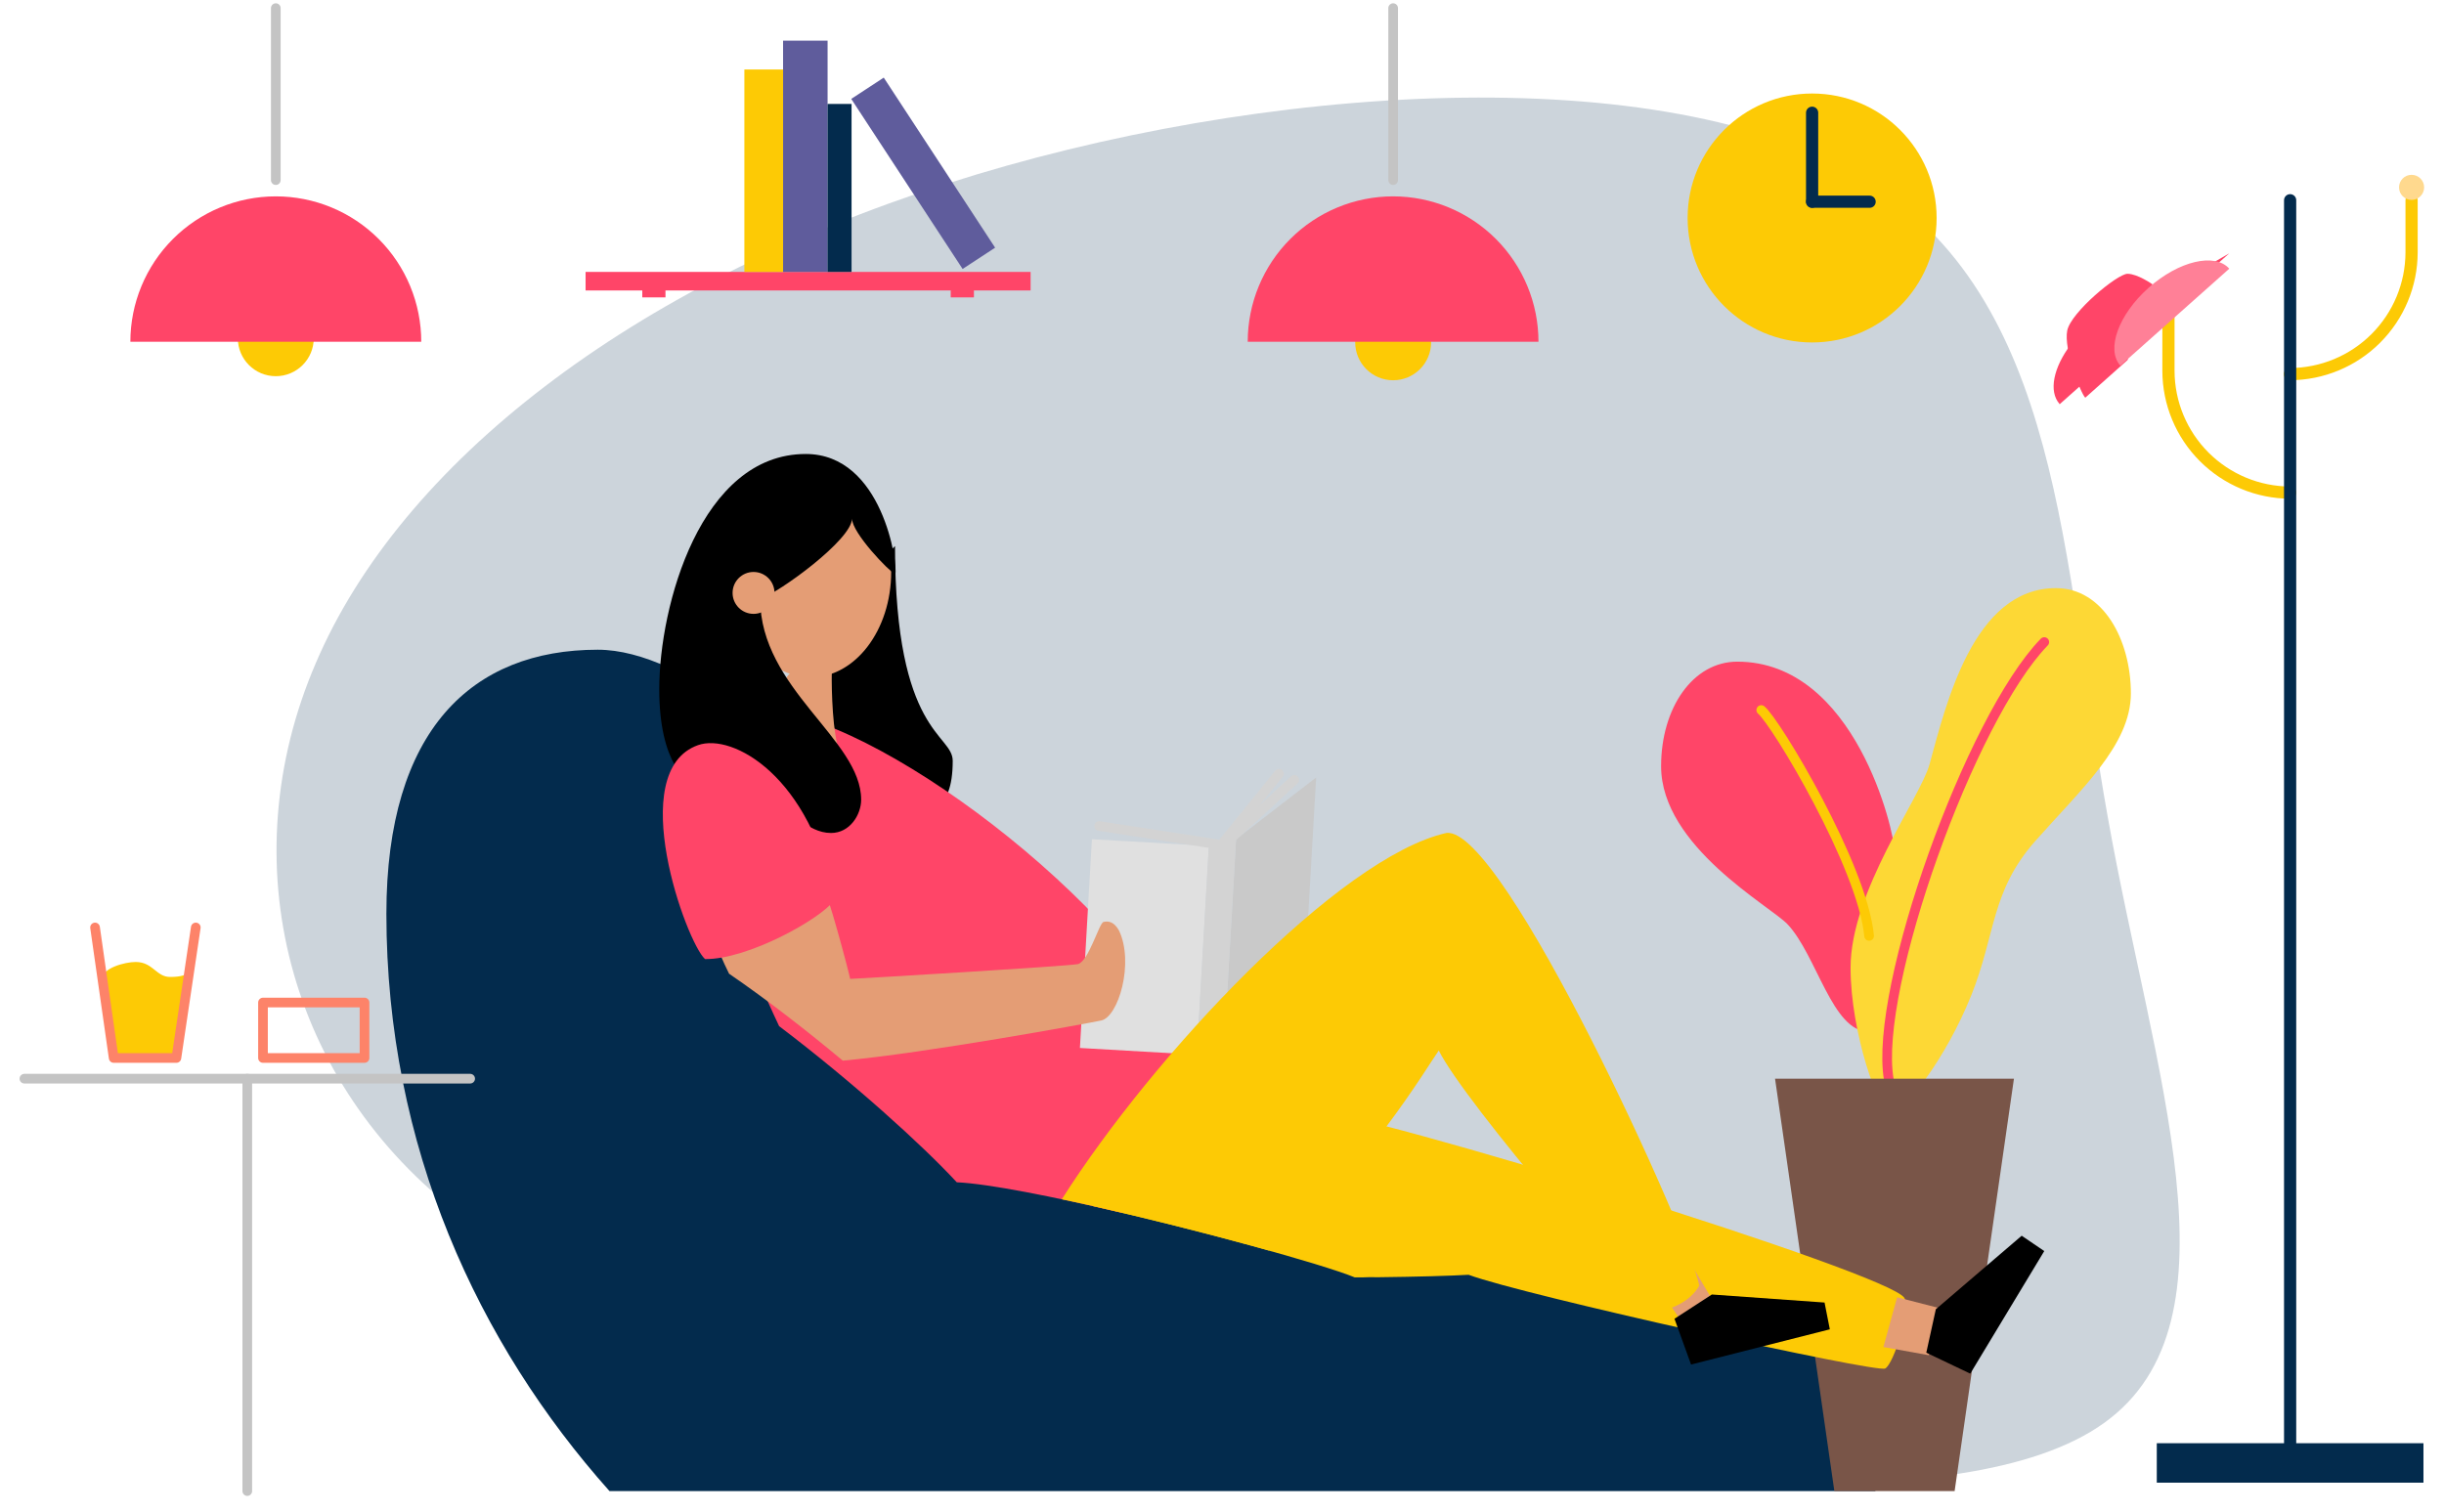<svg width="601" height="372" viewBox="0 0 601 372" fill="none" xmlns="http://www.w3.org/2000/svg">
<path opacity="0.2" d="M517.474 349.954C482.81 374.948 390.669 363.669 308.96 352.745C227.252 341.82 156.126 331.312 113.383 298.874C70.774 266.512 56.526 212.134 77.67 163.07C98.657 113.934 155.185 70.097 232.722 45.227C310.258 20.281 408.817 14.306 457.986 43.767C507.262 73.118 507.02 137.894 518.294 200.836C529.447 263.769 552.252 324.95 517.474 349.954Z" fill="#032B4D"/>
<path d="M41.802 240.296C38.423 240.296 37.605 236.612 33.353 236.612C30.706 236.612 25.166 238.119 25.166 240.7L27.955 260.223H43.373L46.583 238.643C46.19 239.86 44.405 240.296 41.802 240.296Z" fill="#FDCA05"/>
<g filter="url(#filter0_d)">
<path d="M461.135 362.748C467.782 352.924 470.555 345.114 470.555 342.036C470.555 311.581 367.581 279.068 264.248 273.098C264.231 257.777 190.321 155.808 146.985 155.808C116.159 155.808 95.016 175.456 95.016 220.757C95.016 278.108 117.633 326.601 149.873 362.748H461.135Z" fill="#032B4D"/>
</g>
<g filter="url(#filter1_d)">
<path d="M459.444 249.732C463.636 249.732 465.852 209.568 465.852 205.136C465.852 200.704 456.268 158.744 427.215 158.744C416.261 158.744 408.479 170.173 408.479 184.462C408.479 204.225 435.424 218.906 439.588 223.354C446.765 231.001 450.575 249.732 459.444 249.732Z" fill="#FF4568"/>
</g>
<g filter="url(#filter2_d)">
<path d="M464.711 269.621C462.113 269.621 455.072 250.136 455.072 234.035C455.072 215.271 472.183 192.31 474.475 184.025C478.53 169.332 485.211 140.657 505.585 140.657C517.155 140.657 524 153.363 524 166.56C524 179.266 511.61 190.263 500.465 202.893C489.55 215.271 490.81 225.707 484.736 240.852C478.514 256.325 468.346 269.621 464.711 269.621Z" fill="#FDD835"/>
</g>
<path d="M464.462 265.445C460.69 243.183 484.568 176.575 502.705 157.925" stroke="#FF4568" stroke-width="2.38" stroke-linecap="round" stroke-linejoin="round"/>
<path d="M433.111 174.643C436.763 177.655 458.037 213.115 459.626 230.204" stroke="#FDCA05" stroke-width="2.38" stroke-linecap="round" stroke-linejoin="round"/>
<g filter="url(#filter3_d)">
<path d="M466.069 261.314H495.246L480.658 362.749H466.069H465.67H451.081L436.498 261.314H465.67" fill="#795548"/>
</g>
<path d="M220.092 134.32C220.092 180.647 234.282 180.423 234.282 187.152C234.282 200.377 227.673 198.832 227.673 198.832C227.673 198.832 159.597 192.196 220.092 134.32Z" fill="black"/>
<path d="M67.82 44.298V2" stroke="#C4C4C4" stroke-width="2.38" stroke-linecap="round" stroke-linejoin="round"/>
<path d="M342.586 44.298V2" stroke="#C4C4C4" stroke-width="2.38" stroke-linecap="round" stroke-linejoin="round"/>
<path d="M67.821 92.53C72.976 92.53 77.154 88.351 77.154 83.197C77.154 78.042 72.976 73.864 67.821 73.864C62.667 73.864 58.488 78.042 58.488 83.197C58.488 88.351 62.667 92.53 67.821 92.53Z" fill="#FDCA05"/>
<path d="M342.587 93.53C347.741 93.53 351.92 89.351 351.92 84.197C351.92 79.042 347.741 74.864 342.587 74.864C337.432 74.864 333.254 79.042 333.254 84.197C333.254 89.351 337.432 93.53 342.587 93.53Z" fill="#FDCA05"/>
<g filter="url(#filter4_d)">
<path d="M468.316 315.259C464.762 309.07 336.235 269.473 321.423 268.868C293.587 264.152 275.265 279.352 268.52 292.609C294.439 298.433 325.281 306.952 333.135 310.189H335.056C336.148 310.129 337.387 310.118 338.811 310.156C348.586 310.042 356.74 309.812 361.139 309.55C374.489 314.528 461.444 333.767 463.584 332.604C465.723 331.442 469.893 317.999 468.316 315.259Z" fill="#FDCA05"/>
</g>
<g filter="url(#filter5_d)">
<path d="M235.279 286.797C243.171 287.168 259.037 290.334 275.831 294.28C286.081 284.308 293.804 270.702 293.061 254.437C277.234 217.957 213.922 170.796 187.452 170.817C183.473 174.092 182.6 197.959 179.581 211.861C178.49 216.958 183.713 231.694 191.589 248.39C209.632 262.067 226.939 277.759 235.279 286.797Z" fill="#FF4568"/>
</g>
<path d="M466.514 319.08L477.795 321.978L474.324 333.336L463.141 331.322L466.514 319.08Z" fill="#E49D75"/>
<path d="M204.607 163.853C204.4 166.494 204.536 177.541 205.857 182.89C202.108 182.824 179.73 162.254 204.607 163.853Z" fill="#E49D75"/>
<path d="M199.365 166.609C210.292 166.609 219.15 155.002 219.15 140.684C219.15 126.366 210.292 114.759 199.365 114.759C188.438 114.759 179.58 126.366 179.58 140.684C179.58 155.002 188.438 166.609 199.365 166.609Z" fill="#E49D75"/>
<g filter="url(#filter6_d)">
<path d="M198.137 107.664C172.343 107.664 162.115 145.001 162.115 165.517C162.115 183.905 169.019 188.828 172.169 190.334C175.318 191.841 183.264 192.119 188.335 193.347C194.83 194.924 198.355 200.884 204.359 200.884C209.02 200.884 211.765 196.36 211.765 192.698C211.765 177.858 186.938 165.408 186.938 143.326C191.697 141.688 209.511 128.715 209.511 123.552C209.511 127.056 218.626 136.574 220.165 137.251C220.842 135.019 217.114 107.664 198.137 107.664Z" fill="black"/>
</g>
<path d="M297.273 208.073L268.514 206.419L265.562 257.764L294.321 259.417L297.273 208.073Z" fill="#E0E0E0"/>
<path d="M320.698 242.578L301.012 257.778L303.964 206.43L323.651 191.23L320.698 242.578Z" fill="#C9C9C9"/>
<path d="M270.291 203.171L299.136 207.625" stroke="#D3D3D3" stroke-width="2.38" stroke-linecap="round" stroke-linejoin="round"/>
<path d="M314.511 190.313L300.49 207.625" stroke="#D3D3D3" stroke-width="2.38" stroke-linecap="round" stroke-linejoin="round"/>
<path d="M318.266 191.831L301.631 207.156" stroke="#D3D3D3" stroke-width="2.38" stroke-linecap="round" stroke-linejoin="round"/>
<path d="M407.787 316.656L413.332 324.805L421.213 319.948L416.536 312.066L407.787 316.656Z" fill="#E49D75"/>
<g filter="url(#filter7_d)">
<path d="M67.82 44.298C58.336 44.3 49.24 48.069 42.534 54.776C35.828 61.483 32.06 70.579 32.06 80.064H67.826H103.591C103.591 75.367 102.666 70.715 100.868 66.376C99.071 62.036 96.436 58.093 93.114 54.772C89.792 51.451 85.849 48.816 81.509 47.019C77.169 45.222 72.518 44.298 67.82 44.298Z" fill="#FF4568"/>
</g>
<g filter="url(#filter8_d)">
<path d="M342.586 44.298C337.89 44.298 333.239 45.224 328.9 47.021C324.561 48.818 320.619 51.453 317.298 54.774C313.977 58.095 311.343 62.038 309.547 66.377C307.75 70.716 306.825 75.367 306.826 80.064H378.324C378.324 70.583 374.56 61.49 367.858 54.783C361.157 48.077 352.067 44.306 342.586 44.298Z" fill="#FF4568"/>
</g>
<g filter="url(#filter9_d)">
<path d="M6 261.314H115.616" stroke="#C4C4C4" stroke-width="2.38" stroke-linecap="round" stroke-linejoin="round"/>
</g>
<g filter="url(#filter10_d)">
<path d="M60.809 261.314V362.749" stroke="#C4C4C4" stroke-width="2.38" stroke-linecap="round" stroke-linejoin="round"/>
</g>
<path d="M89.636 246.588H64.672V260.222H89.636V246.588Z" stroke="#FD8369" stroke-width="2.38" stroke-linecap="round" stroke-linejoin="round"/>
<path d="M185.301 150.989C188.146 150.989 190.453 148.682 190.453 145.836C190.453 142.991 188.146 140.684 185.301 140.684C182.455 140.684 180.148 142.991 180.148 145.836C180.148 148.682 182.455 150.989 185.301 150.989Z" fill="#E49D75"/>
<path d="M301.013 257.777L294.311 259.431L297.263 208.089L303.966 206.43L301.013 257.777Z" fill="#D3D3D3"/>
<path d="M411.771 324.369L415.843 335.628L449.971 326.967L448.672 320.379L420.957 318.403L411.771 324.369Z" fill="black"/>
<path d="M473.693 332.714L484.505 337.866L502.702 307.717L497.151 303.946L476.04 322.022L473.693 332.714Z" fill="black"/>
<g filter="url(#filter11_d)">
<path d="M355.649 200.885C329.254 206.888 283.643 255.463 261.107 290.983C277.443 294.433 297.129 299.405 312.057 303.591C334.767 285.918 351.353 257.745 353.809 254.383C360.009 267.007 404.065 318.404 407.296 318.404C410.527 318.404 415.783 316.111 417.852 312.209C415.996 301.195 369.643 198.887 355.649 200.885Z" fill="#FDCA05"/>
</g>
<path d="M207.253 260.883C227.704 259.022 267.393 251.73 270.788 251.01C275.056 250.109 278.931 236.787 275.182 228.9C273.888 226.575 272.453 226.515 271.361 226.772C270.27 227.028 267.666 236.628 265.008 237.142C262.35 237.655 213.218 240.591 209.065 240.776C208.519 238.189 203.525 219.447 202.325 217.968C201.124 216.489 175.09 229.582 175.09 229.582C176.288 232.967 177.687 236.277 179.281 239.494C188.685 245.94 198.406 253.504 207.253 260.883Z" fill="#E49D75"/>
<g filter="url(#filter12_d)">
<path d="M171.658 179.276C180.194 176.253 199.401 186.999 205.12 217.454C201.846 222.033 183.835 232.043 173.372 231.896C168.798 227.851 153.5 185.684 171.658 179.276Z" fill="#FF4568"/>
</g>
<path d="M48.146 228.125L43.376 260.222H27.958L23.373 228.125" stroke="#FD8369" stroke-width="2.38" stroke-linecap="round" stroke-linejoin="round"/>
<g filter="url(#filter13_d)">
<path d="M445.616 80.232C462.525 80.232 476.232 66.525 476.232 49.616C476.232 32.707 462.525 19 445.616 19C428.707 19 415 32.707 415 49.616C415 66.525 428.707 80.232 445.616 80.232Z" fill="#FDCA05"/>
</g>
<path d="M445.615 49.616V27.73" stroke="#032B4D" stroke-width="3" stroke-linecap="round" stroke-linejoin="round"/>
<path d="M445.615 49.616H459.754" stroke="#032B4D" stroke-width="3" stroke-linecap="round" stroke-linejoin="round"/>
<g filter="url(#filter14_d)">
<path d="M253.437 62.881H144V67.444H253.437V62.881Z" fill="#FF4568"/>
</g>
<g filter="url(#filter15_d)">
<path d="M203.51 6H192.564V62.881H203.51V6Z" fill="#5F5C9C"/>
</g>
<g filter="url(#filter16_d)">
<path d="M192.565 13.092H183.047V62.886H192.565V13.092Z" fill="#FDCA05"/>
</g>
<g filter="url(#filter17_d)">
<path d="M217.321 15.091L209.326 20.326L236.713 62.153L244.708 56.918L217.321 15.091Z" fill="#5F5C9C"/>
</g>
<g filter="url(#filter18_d)">
<path d="M209.405 21.566H203.504V62.881H209.405V21.566Z" fill="#032B4D"/>
</g>
<path d="M163.645 67.443H157.941V73.147H163.645V67.443Z" fill="#FF4568"/>
<path d="M239.495 67.443H233.791V73.147H239.495V67.443Z" fill="#FF4568"/>
<path d="M509.19 84.788C504.982 90.355 503.698 96.255 506.469 99.371L506.424 99.479L548.202 62.308" fill="#FF4568"/>
<g filter="url(#filter19_d)">
<path d="M595.949 350.981H530.371V360.686H595.949V350.981Z" fill="#032B4D"/>
</g>
<g filter="url(#filter20_d)">
<path d="M563.162 117.166C555.234 117.14 547.639 113.979 542.033 108.374C536.427 102.768 533.266 95.172 533.24 87.244V71.658" stroke="#FDCA05" stroke-width="3" stroke-linecap="round" stroke-linejoin="round"/>
</g>
<g filter="url(#filter21_d)">
<path d="M593.029 45.255V58.1C593.003 66.028 589.843 73.624 584.237 79.23C578.631 84.835 571.035 87.996 563.107 88.022" stroke="#FDCA05" stroke-width="3" stroke-linecap="round" stroke-linejoin="round"/>
</g>
<g filter="url(#filter22_d)">
<path d="M563.162 355.255V45.255" stroke="#032B4D" stroke-width="3" stroke-linecap="round" stroke-linejoin="round"/>
</g>
<g filter="url(#filter23_d)">
<path d="M529.338 65.945C529.338 65.945 525.638 63.341 523.167 63.341C520.697 63.341 509.279 72.785 508.354 77.293C507.428 81.801 511.592 92.633 512.783 93.824L523.177 84.562L529.338 65.94" fill="#FF4568"/>
</g>
<g filter="url(#filter24_d)">
<path d="M593.029 45.171C594.733 45.171 596.115 43.79 596.115 42.086C596.115 40.382 594.733 39 593.029 39C591.325 39 589.943 40.382 589.943 42.086C589.943 43.79 591.325 45.171 593.029 45.171Z" fill="#FFD98E"/>
</g>
<g filter="url(#filter25_d)">
<path d="M521.404 85.93C517.851 81.934 520.966 73.356 528.368 66.771C535.77 60.187 544.643 58.095 548.201 62.086" fill="#FF8097"/>
</g>
<defs>
<filter id="filter0_d" x="91.016" y="155.808" width="383.539" height="214.94" filterUnits="userSpaceOnUse" color-interpolation-filters="sRGB">
<feFlood flood-opacity="0" result="BackgroundImageFix"/>
<feColorMatrix in="SourceAlpha" type="matrix" values="0 0 0 0 0 0 0 0 0 0 0 0 0 0 0 0 0 0 127 0"/>
<feOffset dy="4"/>
<feGaussianBlur stdDeviation="2"/>
<feColorMatrix type="matrix" values="0 0 0 0 0 0 0 0 0 0 0 0 0 0 0 0 0 0 0.25 0"/>
<feBlend mode="normal" in2="BackgroundImageFix" result="effect1_dropShadow"/>
<feBlend mode="normal" in="SourceGraphic" in2="effect1_dropShadow" result="shape"/>
</filter>
<filter id="filter1_d" x="404.479" y="158.744" width="65.373" height="98.988" filterUnits="userSpaceOnUse" color-interpolation-filters="sRGB">
<feFlood flood-opacity="0" result="BackgroundImageFix"/>
<feColorMatrix in="SourceAlpha" type="matrix" values="0 0 0 0 0 0 0 0 0 0 0 0 0 0 0 0 0 0 127 0"/>
<feOffset dy="4"/>
<feGaussianBlur stdDeviation="2"/>
<feColorMatrix type="matrix" values="0 0 0 0 0 0 0 0 0 0 0 0 0 0 0 0 0 0 0.25 0"/>
<feBlend mode="normal" in2="BackgroundImageFix" result="effect1_dropShadow"/>
<feBlend mode="normal" in="SourceGraphic" in2="effect1_dropShadow" result="shape"/>
</filter>
<filter id="filter2_d" x="451.072" y="140.657" width="76.927" height="136.964" filterUnits="userSpaceOnUse" color-interpolation-filters="sRGB">
<feFlood flood-opacity="0" result="BackgroundImageFix"/>
<feColorMatrix in="SourceAlpha" type="matrix" values="0 0 0 0 0 0 0 0 0 0 0 0 0 0 0 0 0 0 127 0"/>
<feOffset dy="4"/>
<feGaussianBlur stdDeviation="2"/>
<feColorMatrix type="matrix" values="0 0 0 0 0 0 0 0 0 0 0 0 0 0 0 0 0 0 0.25 0"/>
<feBlend mode="normal" in2="BackgroundImageFix" result="effect1_dropShadow"/>
<feBlend mode="normal" in="SourceGraphic" in2="effect1_dropShadow" result="shape"/>
</filter>
<filter id="filter3_d" x="432.498" y="261.314" width="66.748" height="109.434" filterUnits="userSpaceOnUse" color-interpolation-filters="sRGB">
<feFlood flood-opacity="0" result="BackgroundImageFix"/>
<feColorMatrix in="SourceAlpha" type="matrix" values="0 0 0 0 0 0 0 0 0 0 0 0 0 0 0 0 0 0 127 0"/>
<feOffset dy="4"/>
<feGaussianBlur stdDeviation="2"/>
<feColorMatrix type="matrix" values="0 0 0 0 0 0 0 0 0 0 0 0 0 0 0 0 0 0 0.25 0"/>
<feBlend mode="normal" in2="BackgroundImageFix" result="effect1_dropShadow"/>
<feBlend mode="normal" in="SourceGraphic" in2="effect1_dropShadow" result="shape"/>
</filter>
<filter id="filter4_d" x="264.52" y="267.99" width="208.144" height="72.665" filterUnits="userSpaceOnUse" color-interpolation-filters="sRGB">
<feFlood flood-opacity="0" result="BackgroundImageFix"/>
<feColorMatrix in="SourceAlpha" type="matrix" values="0 0 0 0 0 0 0 0 0 0 0 0 0 0 0 0 0 0 127 0"/>
<feOffset dy="4"/>
<feGaussianBlur stdDeviation="2"/>
<feColorMatrix type="matrix" values="0 0 0 0 0 0 0 0 0 0 0 0 0 0 0 0 0 0 0.25 0"/>
<feBlend mode="normal" in2="BackgroundImageFix" result="effect1_dropShadow"/>
<feBlend mode="normal" in="SourceGraphic" in2="effect1_dropShadow" result="shape"/>
</filter>
<filter id="filter5_d" x="175.438" y="170.817" width="121.673" height="131.462" filterUnits="userSpaceOnUse" color-interpolation-filters="sRGB">
<feFlood flood-opacity="0" result="BackgroundImageFix"/>
<feColorMatrix in="SourceAlpha" type="matrix" values="0 0 0 0 0 0 0 0 0 0 0 0 0 0 0 0 0 0 127 0"/>
<feOffset dy="4"/>
<feGaussianBlur stdDeviation="2"/>
<feColorMatrix type="matrix" values="0 0 0 0 0 0 0 0 0 0 0 0 0 0 0 0 0 0 0.25 0"/>
<feBlend mode="normal" in2="BackgroundImageFix" result="effect1_dropShadow"/>
<feBlend mode="normal" in="SourceGraphic" in2="effect1_dropShadow" result="shape"/>
</filter>
<filter id="filter6_d" x="158.115" y="107.664" width="66.124" height="101.22" filterUnits="userSpaceOnUse" color-interpolation-filters="sRGB">
<feFlood flood-opacity="0" result="BackgroundImageFix"/>
<feColorMatrix in="SourceAlpha" type="matrix" values="0 0 0 0 0 0 0 0 0 0 0 0 0 0 0 0 0 0 127 0"/>
<feOffset dy="4"/>
<feGaussianBlur stdDeviation="2"/>
<feColorMatrix type="matrix" values="0 0 0 0 0 0 0 0 0 0 0 0 0 0 0 0 0 0 0.25 0"/>
<feBlend mode="normal" in2="BackgroundImageFix" result="effect1_dropShadow"/>
<feBlend mode="normal" in="SourceGraphic" in2="effect1_dropShadow" result="shape"/>
</filter>
<filter id="filter7_d" x="28.061" y="44.298" width="79.531" height="43.765" filterUnits="userSpaceOnUse" color-interpolation-filters="sRGB">
<feFlood flood-opacity="0" result="BackgroundImageFix"/>
<feColorMatrix in="SourceAlpha" type="matrix" values="0 0 0 0 0 0 0 0 0 0 0 0 0 0 0 0 0 0 127 0"/>
<feOffset dy="4"/>
<feGaussianBlur stdDeviation="2"/>
<feColorMatrix type="matrix" values="0 0 0 0 0 0 0 0 0 0 0 0 0 0 0 0 0 0 0.25 0"/>
<feBlend mode="normal" in2="BackgroundImageFix" result="effect1_dropShadow"/>
<feBlend mode="normal" in="SourceGraphic" in2="effect1_dropShadow" result="shape"/>
</filter>
<filter id="filter8_d" x="302.826" y="44.298" width="79.498" height="43.765" filterUnits="userSpaceOnUse" color-interpolation-filters="sRGB">
<feFlood flood-opacity="0" result="BackgroundImageFix"/>
<feColorMatrix in="SourceAlpha" type="matrix" values="0 0 0 0 0 0 0 0 0 0 0 0 0 0 0 0 0 0 127 0"/>
<feOffset dy="4"/>
<feGaussianBlur stdDeviation="2"/>
<feColorMatrix type="matrix" values="0 0 0 0 0 0 0 0 0 0 0 0 0 0 0 0 0 0 0.25 0"/>
<feBlend mode="normal" in2="BackgroundImageFix" result="effect1_dropShadow"/>
<feBlend mode="normal" in="SourceGraphic" in2="effect1_dropShadow" result="shape"/>
</filter>
<filter id="filter9_d" x="0.811" y="260.125" width="119.996" height="10.38" filterUnits="userSpaceOnUse" color-interpolation-filters="sRGB">
<feFlood flood-opacity="0" result="BackgroundImageFix"/>
<feColorMatrix in="SourceAlpha" type="matrix" values="0 0 0 0 0 0 0 0 0 0 0 0 0 0 0 0 0 0 127 0"/>
<feOffset dy="4"/>
<feGaussianBlur stdDeviation="2"/>
<feColorMatrix type="matrix" values="0 0 0 0 0 0 0 0 0 0 0 0 0 0 0 0 0 0 0.25 0"/>
<feBlend mode="normal" in2="BackgroundImageFix" result="effect1_dropShadow"/>
<feBlend mode="normal" in="SourceGraphic" in2="effect1_dropShadow" result="shape"/>
</filter>
<filter id="filter10_d" x="55.619" y="260.125" width="10.38" height="111.814" filterUnits="userSpaceOnUse" color-interpolation-filters="sRGB">
<feFlood flood-opacity="0" result="BackgroundImageFix"/>
<feColorMatrix in="SourceAlpha" type="matrix" values="0 0 0 0 0 0 0 0 0 0 0 0 0 0 0 0 0 0 127 0"/>
<feOffset dy="4"/>
<feGaussianBlur stdDeviation="2"/>
<feColorMatrix type="matrix" values="0 0 0 0 0 0 0 0 0 0 0 0 0 0 0 0 0 0 0.25 0"/>
<feBlend mode="normal" in2="BackgroundImageFix" result="effect1_dropShadow"/>
<feBlend mode="normal" in="SourceGraphic" in2="effect1_dropShadow" result="shape"/>
</filter>
<filter id="filter11_d" x="257.107" y="200.856" width="164.744" height="125.548" filterUnits="userSpaceOnUse" color-interpolation-filters="sRGB">
<feFlood flood-opacity="0" result="BackgroundImageFix"/>
<feColorMatrix in="SourceAlpha" type="matrix" values="0 0 0 0 0 0 0 0 0 0 0 0 0 0 0 0 0 0 127 0"/>
<feOffset dy="4"/>
<feGaussianBlur stdDeviation="2"/>
<feColorMatrix type="matrix" values="0 0 0 0 0 0 0 0 0 0 0 0 0 0 0 0 0 0 0.25 0"/>
<feBlend mode="normal" in2="BackgroundImageFix" result="effect1_dropShadow"/>
<feBlend mode="normal" in="SourceGraphic" in2="effect1_dropShadow" result="shape"/>
</filter>
<filter id="filter12_d" x="158.992" y="178.786" width="50.128" height="61.111" filterUnits="userSpaceOnUse" color-interpolation-filters="sRGB">
<feFlood flood-opacity="0" result="BackgroundImageFix"/>
<feColorMatrix in="SourceAlpha" type="matrix" values="0 0 0 0 0 0 0 0 0 0 0 0 0 0 0 0 0 0 127 0"/>
<feOffset dy="4"/>
<feGaussianBlur stdDeviation="2"/>
<feColorMatrix type="matrix" values="0 0 0 0 0 0 0 0 0 0 0 0 0 0 0 0 0 0 0.25 0"/>
<feBlend mode="normal" in2="BackgroundImageFix" result="effect1_dropShadow"/>
<feBlend mode="normal" in="SourceGraphic" in2="effect1_dropShadow" result="shape"/>
</filter>
<filter id="filter13_d" x="411" y="19" width="69.232" height="69.232" filterUnits="userSpaceOnUse" color-interpolation-filters="sRGB">
<feFlood flood-opacity="0" result="BackgroundImageFix"/>
<feColorMatrix in="SourceAlpha" type="matrix" values="0 0 0 0 0 0 0 0 0 0 0 0 0 0 0 0 0 0 127 0"/>
<feOffset dy="4"/>
<feGaussianBlur stdDeviation="2"/>
<feColorMatrix type="matrix" values="0 0 0 0 0 0 0 0 0 0 0 0 0 0 0 0 0 0 0.25 0"/>
<feBlend mode="normal" in2="BackgroundImageFix" result="effect1_dropShadow"/>
<feBlend mode="normal" in="SourceGraphic" in2="effect1_dropShadow" result="shape"/>
</filter>
<filter id="filter14_d" x="140" y="62.881" width="117.437" height="12.562" filterUnits="userSpaceOnUse" color-interpolation-filters="sRGB">
<feFlood flood-opacity="0" result="BackgroundImageFix"/>
<feColorMatrix in="SourceAlpha" type="matrix" values="0 0 0 0 0 0 0 0 0 0 0 0 0 0 0 0 0 0 127 0"/>
<feOffset dy="4"/>
<feGaussianBlur stdDeviation="2"/>
<feColorMatrix type="matrix" values="0 0 0 0 0 0 0 0 0 0 0 0 0 0 0 0 0 0 0.25 0"/>
<feBlend mode="normal" in2="BackgroundImageFix" result="effect1_dropShadow"/>
<feBlend mode="normal" in="SourceGraphic" in2="effect1_dropShadow" result="shape"/>
</filter>
<filter id="filter15_d" x="188.564" y="6" width="18.945" height="64.881" filterUnits="userSpaceOnUse" color-interpolation-filters="sRGB">
<feFlood flood-opacity="0" result="BackgroundImageFix"/>
<feColorMatrix in="SourceAlpha" type="matrix" values="0 0 0 0 0 0 0 0 0 0 0 0 0 0 0 0 0 0 127 0"/>
<feOffset dy="4"/>
<feGaussianBlur stdDeviation="2"/>
<feColorMatrix type="matrix" values="0 0 0 0 0 0 0 0 0 0 0 0 0 0 0 0 0 0 0.25 0"/>
<feBlend mode="normal" in2="BackgroundImageFix" result="effect1_dropShadow"/>
<feBlend mode="normal" in="SourceGraphic" in2="effect1_dropShadow" result="shape"/>
</filter>
<filter id="filter16_d" x="179.047" y="13.092" width="17.518" height="57.794" filterUnits="userSpaceOnUse" color-interpolation-filters="sRGB">
<feFlood flood-opacity="0" result="BackgroundImageFix"/>
<feColorMatrix in="SourceAlpha" type="matrix" values="0 0 0 0 0 0 0 0 0 0 0 0 0 0 0 0 0 0 127 0"/>
<feOffset dy="4"/>
<feGaussianBlur stdDeviation="2"/>
<feColorMatrix type="matrix" values="0 0 0 0 0 0 0 0 0 0 0 0 0 0 0 0 0 0 0.25 0"/>
<feBlend mode="normal" in2="BackgroundImageFix" result="effect1_dropShadow"/>
<feBlend mode="normal" in="SourceGraphic" in2="effect1_dropShadow" result="shape"/>
</filter>
<filter id="filter17_d" x="205.326" y="15.091" width="43.382" height="55.062" filterUnits="userSpaceOnUse" color-interpolation-filters="sRGB">
<feFlood flood-opacity="0" result="BackgroundImageFix"/>
<feColorMatrix in="SourceAlpha" type="matrix" values="0 0 0 0 0 0 0 0 0 0 0 0 0 0 0 0 0 0 127 0"/>
<feOffset dy="4"/>
<feGaussianBlur stdDeviation="2"/>
<feColorMatrix type="matrix" values="0 0 0 0 0 0 0 0 0 0 0 0 0 0 0 0 0 0 0.25 0"/>
<feBlend mode="normal" in2="BackgroundImageFix" result="effect1_dropShadow"/>
<feBlend mode="normal" in="SourceGraphic" in2="effect1_dropShadow" result="shape"/>
</filter>
<filter id="filter18_d" x="199.504" y="21.566" width="13.901" height="49.315" filterUnits="userSpaceOnUse" color-interpolation-filters="sRGB">
<feFlood flood-opacity="0" result="BackgroundImageFix"/>
<feColorMatrix in="SourceAlpha" type="matrix" values="0 0 0 0 0 0 0 0 0 0 0 0 0 0 0 0 0 0 127 0"/>
<feOffset dy="4"/>
<feGaussianBlur stdDeviation="2"/>
<feColorMatrix type="matrix" values="0 0 0 0 0 0 0 0 0 0 0 0 0 0 0 0 0 0 0.25 0"/>
<feBlend mode="normal" in2="BackgroundImageFix" result="effect1_dropShadow"/>
<feBlend mode="normal" in="SourceGraphic" in2="effect1_dropShadow" result="shape"/>
</filter>
<filter id="filter19_d" x="526.371" y="350.981" width="73.577" height="17.705" filterUnits="userSpaceOnUse" color-interpolation-filters="sRGB">
<feFlood flood-opacity="0" result="BackgroundImageFix"/>
<feColorMatrix in="SourceAlpha" type="matrix" values="0 0 0 0 0 0 0 0 0 0 0 0 0 0 0 0 0 0 127 0"/>
<feOffset dy="4"/>
<feGaussianBlur stdDeviation="2"/>
<feColorMatrix type="matrix" values="0 0 0 0 0 0 0 0 0 0 0 0 0 0 0 0 0 0 0.25 0"/>
<feBlend mode="normal" in2="BackgroundImageFix" result="effect1_dropShadow"/>
<feBlend mode="normal" in="SourceGraphic" in2="effect1_dropShadow" result="shape"/>
</filter>
<filter id="filter20_d" x="527.74" y="70.158" width="40.922" height="56.508" filterUnits="userSpaceOnUse" color-interpolation-filters="sRGB">
<feFlood flood-opacity="0" result="BackgroundImageFix"/>
<feColorMatrix in="SourceAlpha" type="matrix" values="0 0 0 0 0 0 0 0 0 0 0 0 0 0 0 0 0 0 127 0"/>
<feOffset dy="4"/>
<feGaussianBlur stdDeviation="2"/>
<feColorMatrix type="matrix" values="0 0 0 0 0 0 0 0 0 0 0 0 0 0 0 0 0 0 0.25 0"/>
<feBlend mode="normal" in2="BackgroundImageFix" result="effect1_dropShadow"/>
<feBlend mode="normal" in="SourceGraphic" in2="effect1_dropShadow" result="shape"/>
</filter>
<filter id="filter21_d" x="557.607" y="43.755" width="40.922" height="53.767" filterUnits="userSpaceOnUse" color-interpolation-filters="sRGB">
<feFlood flood-opacity="0" result="BackgroundImageFix"/>
<feColorMatrix in="SourceAlpha" type="matrix" values="0 0 0 0 0 0 0 0 0 0 0 0 0 0 0 0 0 0 127 0"/>
<feOffset dy="4"/>
<feGaussianBlur stdDeviation="2"/>
<feColorMatrix type="matrix" values="0 0 0 0 0 0 0 0 0 0 0 0 0 0 0 0 0 0 0.25 0"/>
<feBlend mode="normal" in2="BackgroundImageFix" result="effect1_dropShadow"/>
<feBlend mode="normal" in="SourceGraphic" in2="effect1_dropShadow" result="shape"/>
</filter>
<filter id="filter22_d" x="557.662" y="43.755" width="11" height="321" filterUnits="userSpaceOnUse" color-interpolation-filters="sRGB">
<feFlood flood-opacity="0" result="BackgroundImageFix"/>
<feColorMatrix in="SourceAlpha" type="matrix" values="0 0 0 0 0 0 0 0 0 0 0 0 0 0 0 0 0 0 127 0"/>
<feOffset dy="4"/>
<feGaussianBlur stdDeviation="2"/>
<feColorMatrix type="matrix" values="0 0 0 0 0 0 0 0 0 0 0 0 0 0 0 0 0 0 0.25 0"/>
<feBlend mode="normal" in2="BackgroundImageFix" result="effect1_dropShadow"/>
<feBlend mode="normal" in="SourceGraphic" in2="effect1_dropShadow" result="shape"/>
</filter>
<filter id="filter23_d" x="504.221" y="63.341" width="29.118" height="38.483" filterUnits="userSpaceOnUse" color-interpolation-filters="sRGB">
<feFlood flood-opacity="0" result="BackgroundImageFix"/>
<feColorMatrix in="SourceAlpha" type="matrix" values="0 0 0 0 0 0 0 0 0 0 0 0 0 0 0 0 0 0 127 0"/>
<feOffset dy="4"/>
<feGaussianBlur stdDeviation="2"/>
<feColorMatrix type="matrix" values="0 0 0 0 0 0 0 0 0 0 0 0 0 0 0 0 0 0 0.25 0"/>
<feBlend mode="normal" in2="BackgroundImageFix" result="effect1_dropShadow"/>
<feBlend mode="normal" in="SourceGraphic" in2="effect1_dropShadow" result="shape"/>
</filter>
<filter id="filter24_d" x="585.943" y="39" width="14.171" height="14.171" filterUnits="userSpaceOnUse" color-interpolation-filters="sRGB">
<feFlood flood-opacity="0" result="BackgroundImageFix"/>
<feColorMatrix in="SourceAlpha" type="matrix" values="0 0 0 0 0 0 0 0 0 0 0 0 0 0 0 0 0 0 127 0"/>
<feOffset dy="4"/>
<feGaussianBlur stdDeviation="2"/>
<feColorMatrix type="matrix" values="0 0 0 0 0 0 0 0 0 0 0 0 0 0 0 0 0 0 0.25 0"/>
<feBlend mode="normal" in2="BackgroundImageFix" result="effect1_dropShadow"/>
<feBlend mode="normal" in="SourceGraphic" in2="effect1_dropShadow" result="shape"/>
</filter>
<filter id="filter25_d" x="515.936" y="60.062" width="36.266" height="33.868" filterUnits="userSpaceOnUse" color-interpolation-filters="sRGB">
<feFlood flood-opacity="0" result="BackgroundImageFix"/>
<feColorMatrix in="SourceAlpha" type="matrix" values="0 0 0 0 0 0 0 0 0 0 0 0 0 0 0 0 0 0 127 0"/>
<feOffset dy="4"/>
<feGaussianBlur stdDeviation="2"/>
<feColorMatrix type="matrix" values="0 0 0 0 0 0 0 0 0 0 0 0 0 0 0 0 0 0 0.25 0"/>
<feBlend mode="normal" in2="BackgroundImageFix" result="effect1_dropShadow"/>
<feBlend mode="normal" in="SourceGraphic" in2="effect1_dropShadow" result="shape"/>
</filter>
</defs>
</svg>
